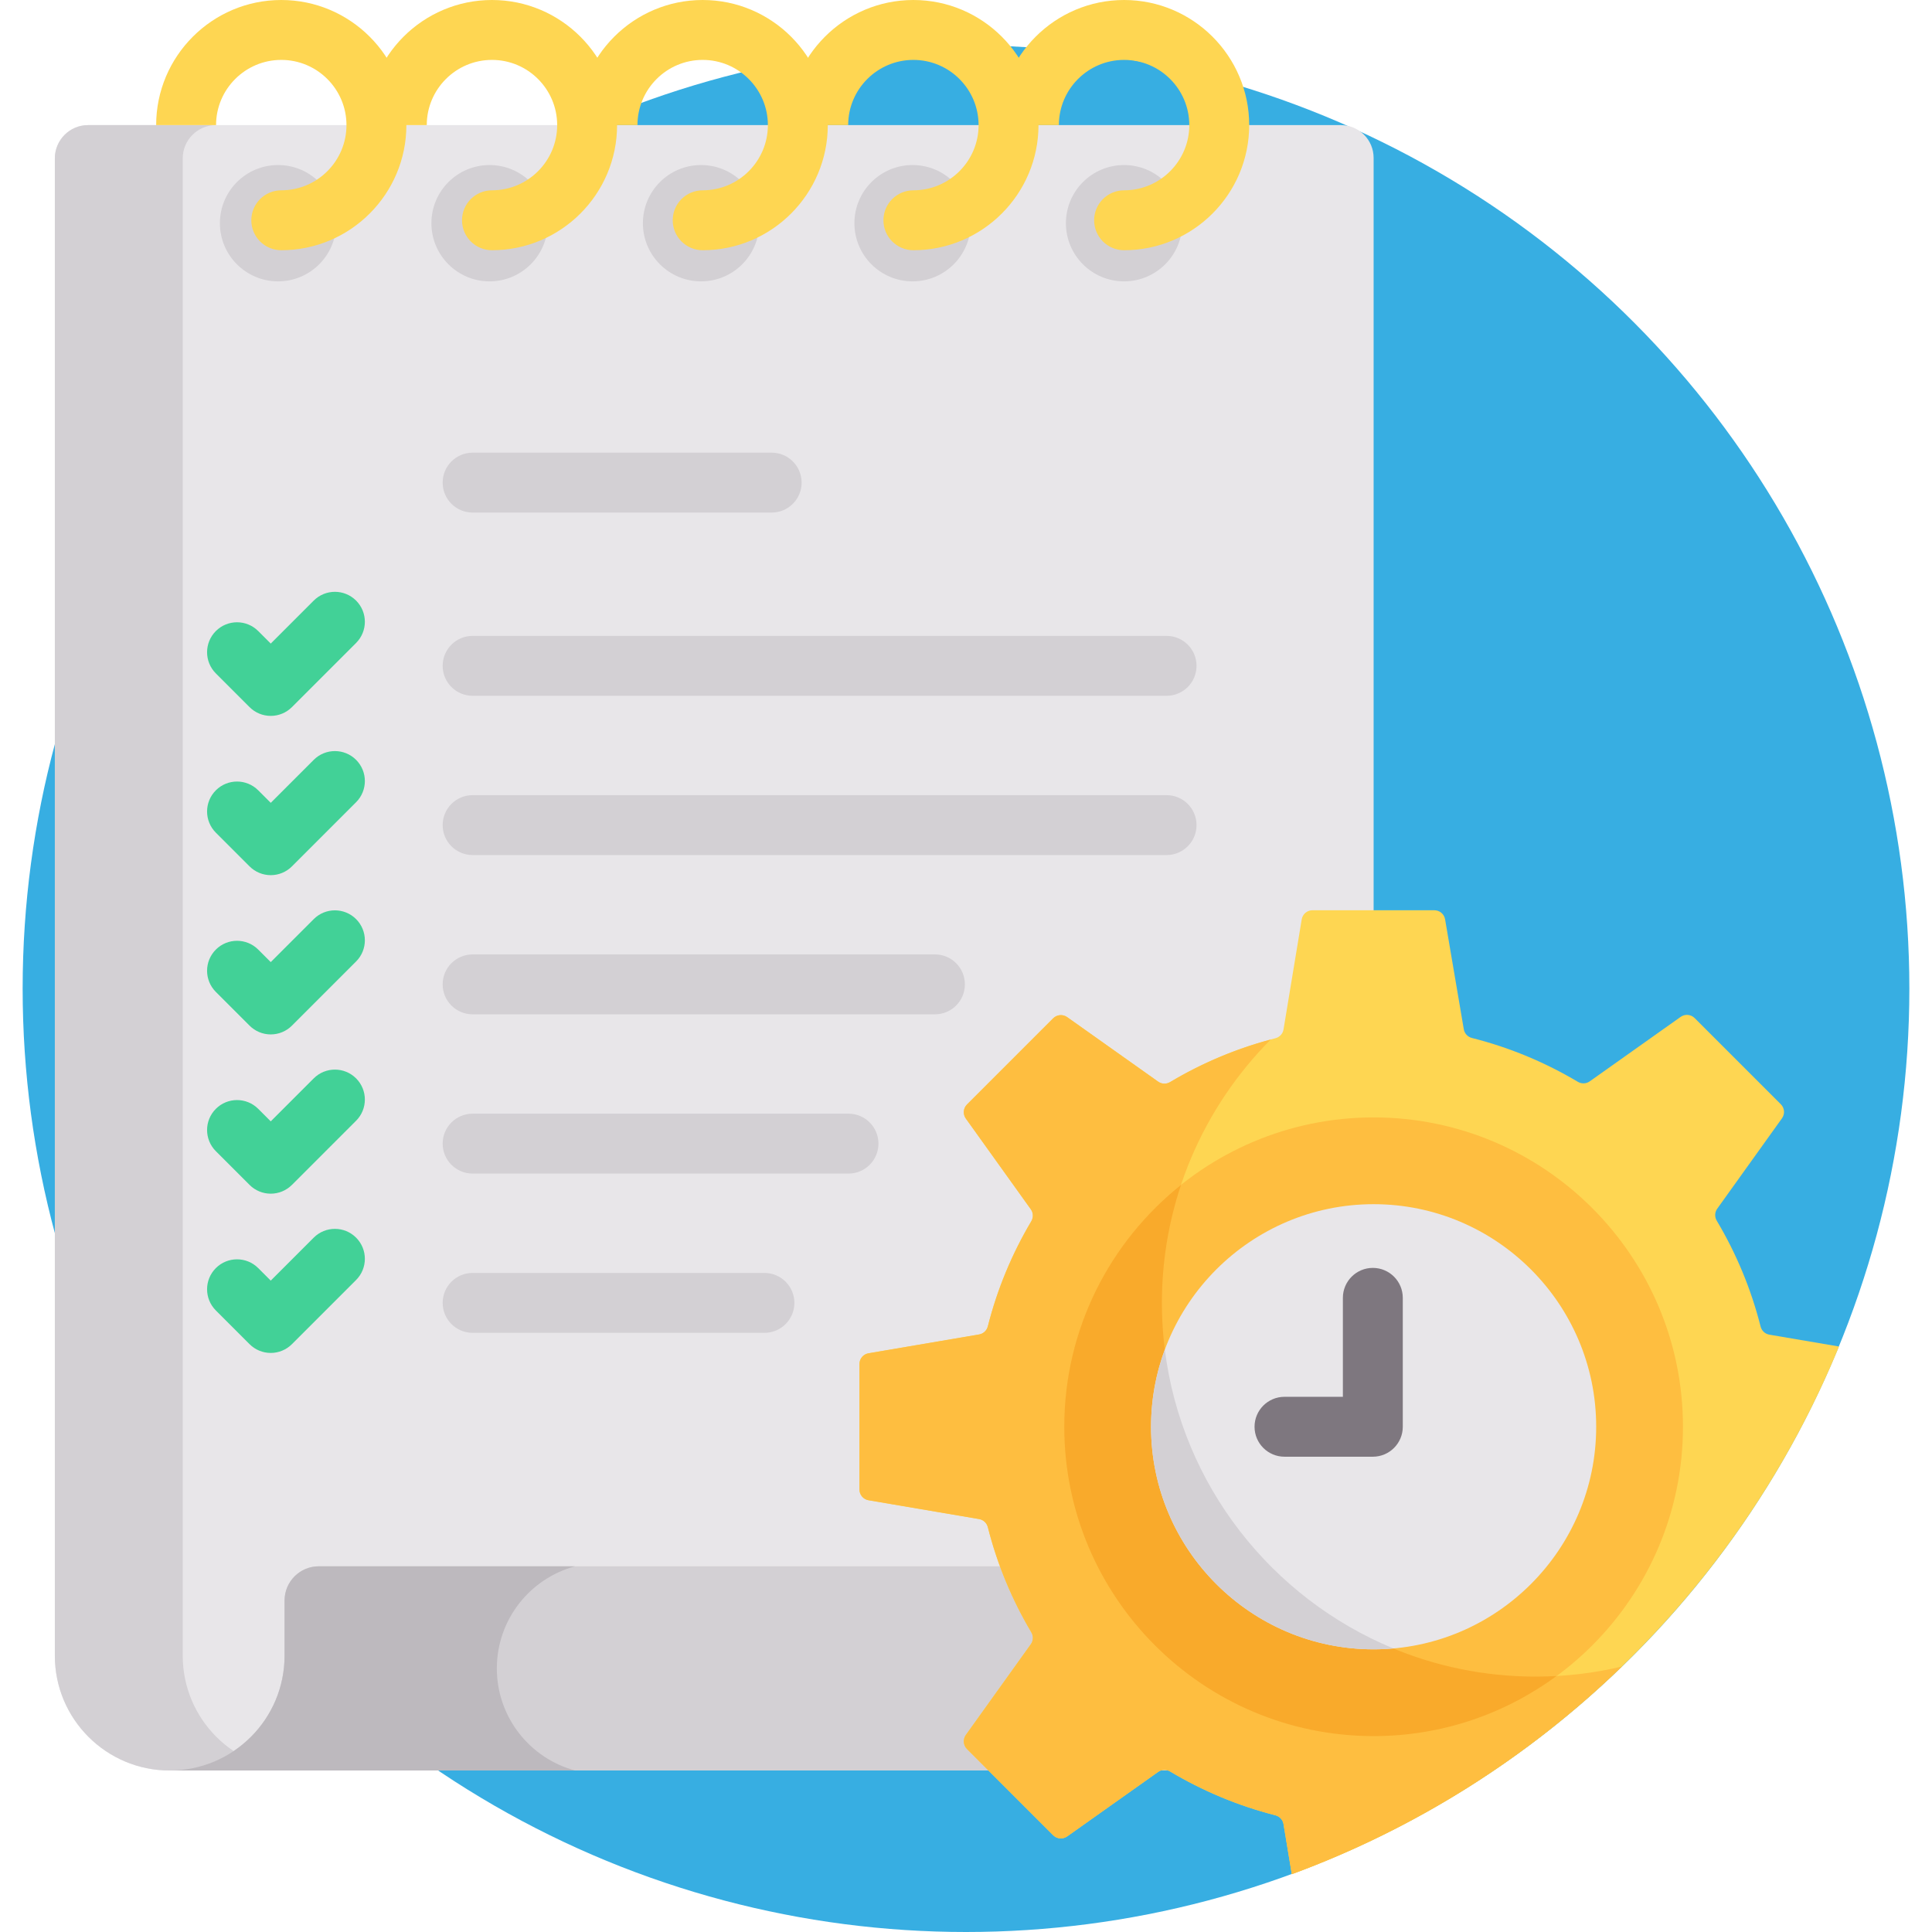 <?xml version="1.0" encoding="iso-8859-1"?>
<!-- Generator: Adobe Illustrator 19.0.0, SVG Export Plug-In . SVG Version: 6.00 Build 0)  -->
<svg version="1.1" id="Capa_1" xmlns="http://www.w3.org/2000/svg" xmlns:xlink="http://www.w3.org/1999/xlink" x="0px" y="0px"
	 viewBox="0 0 512 512" style="enable-background:new 0 0 512 512;" xml:space="preserve">
<circle style="fill:#37AEE2;" cx="256" cy="262" r="250"/>
<path style="fill:#E8E6E9;" d="M355.334,33.155H23.355c-4.871,0-8.82,3.949-8.82,8.82v396.789c0,16.811,13.628,30.439,30.439,30.439
	h319.049V41.845C364.023,37.046,360.133,33.155,355.334,33.155z"/>
<g>
	<path style="fill:#D3D0D4;" d="M48.425,438.764V41.975c0-4.871,3.949-8.82,8.82-8.82h-33.89c-4.871,0-8.82,3.949-8.82,8.82v396.789
		c0,16.811,13.628,30.439,30.439,30.439h33.89C62.054,469.203,48.425,455.575,48.425,438.764z"/>
	<path style="fill:#D3D0D4;" d="M84.482,415.089c-5.008,0-9.068,4.06-9.068,9.068v14.607c0,16.812-13.628,30.439-30.439,30.439
		h319.049c16.811,0,30.439-13.628,30.439-30.439v-14.846c0-4.876-3.953-8.829-8.829-8.829L84.482,415.089L84.482,415.089z"/>
	<circle style="fill:#D3D0D4;" cx="73.69" cy="59.15" r="15.413"/>
	<circle style="fill:#D3D0D4;" cx="297.89" cy="59.15" r="15.413"/>
	<circle style="fill:#D3D0D4;" cx="241.84" cy="59.15" r="15.413"/>
	<circle style="fill:#D3D0D4;" cx="185.79" cy="59.15" r="15.413"/>
	<circle style="fill:#D3D0D4;" cx="129.74" cy="59.15" r="15.413"/>
</g>
<g>
	<path style="fill:#FED652;" d="M74.539,0C56.257,0,41.383,14.873,41.383,33.155h15.876c0-9.527,7.751-17.279,17.28-17.279
		s17.28,7.752,17.28,17.28s-7.751,17.28-17.28,17.28c-4.384,0-7.938,3.553-7.938,7.938s3.554,7.938,7.938,7.938
		c18.282,0,33.156-14.873,33.156-33.156S92.821,0,74.539,0z"/>
	<path style="fill:#FED652;" d="M130.377,0c-18.282,0-33.156,14.873-33.156,33.155h15.876c0-9.527,7.751-17.279,17.28-17.279
		c9.528,0,17.28,7.752,17.28,17.28s-7.751,17.28-17.28,17.28c-4.384,0-7.938,3.553-7.938,7.938s3.554,7.938,7.938,7.938
		c18.282,0,33.156-14.873,33.156-33.156S148.66,0,130.377,0z"/>
	<path style="fill:#FED652;" d="M186.216,0c-18.282,0-33.156,14.873-33.156,33.155h15.876c0-9.527,7.751-17.279,17.28-17.279
		s17.28,7.752,17.28,17.28s-7.751,17.28-17.28,17.28c-4.384,0-7.938,3.553-7.938,7.938s3.554,7.938,7.938,7.938
		c18.282,0,33.156-14.873,33.156-33.156S204.498,0,186.216,0z"/>
	<path style="fill:#FED652;" d="M297.894,0c-18.282,0-33.156,14.873-33.156,33.155h15.876c0-9.527,7.751-17.279,17.28-17.279
		c9.528,0,17.28,7.752,17.28,17.28s-7.751,17.28-17.28,17.28c-4.384,0-7.938,3.553-7.938,7.938s3.554,7.938,7.938,7.938
		c18.282,0,33.156-14.873,33.156-33.156S316.176,0,297.894,0z"/>
	<path style="fill:#FED652;" d="M242.055,0c-18.282,0-33.156,14.873-33.156,33.155h15.876c0-9.527,7.751-17.279,17.28-17.279
		s17.28,7.752,17.28,17.28s-7.751,17.28-17.28,17.28c-4.384,0-7.938,3.553-7.938,7.938s3.554,7.938,7.938,7.938
		c18.282,0,33.156-14.873,33.156-33.156S260.337,0,242.055,0z"/>
</g>
<g>
	<path style="fill:#D3D0D4;" d="M309.157,184.393h-183.91c-4.384,0-7.938-3.553-7.938-7.938s3.554-7.938,7.938-7.938h183.91
		c4.384,0,7.938,3.553,7.938,7.938S313.541,184.393,309.157,184.393z"/>
	<path style="fill:#D3D0D4;" d="M309.157,226.598h-183.91c-4.384,0-7.938-3.553-7.938-7.938s3.554-7.938,7.938-7.938h183.91
		c4.384,0,7.938,3.553,7.938,7.938S313.541,226.598,309.157,226.598z"/>
	<path style="fill:#D3D0D4;" d="M204.499,135.837h-79.252c-4.384,0-7.938-3.553-7.938-7.938s3.554-7.938,7.938-7.938h79.252
		c4.384,0,7.938,3.553,7.938,7.938C212.437,132.284,208.883,135.837,204.499,135.837z"/>
	<path style="fill:#D3D0D4;" d="M247.77,268.805H125.247c-4.384,0-7.938-3.553-7.938-7.938s3.554-7.938,7.938-7.938H247.77
		c4.384,0,7.938,3.553,7.938,7.938S252.154,268.805,247.77,268.805z"/>
</g>
<g>
	<path style="fill:#42D197;" d="M71.749,189.72L71.749,189.72c-2.105,0-4.125-0.836-5.613-2.326l-8.932-8.932
		c-3.1-3.1-3.1-8.126,0-11.226c3.1-3.1,8.126-3.099,11.226,0.001l3.319,3.319l11.392-11.392c3.1-3.099,8.126-3.1,11.226,0.001
		c3.1,3.1,3.1,8.125,0,11.226l-17.005,17.005C75.873,188.883,73.854,189.72,71.749,189.72z"/>
	<path style="fill:#42D197;" d="M71.749,231.926L71.749,231.926c-2.106,0-4.125-0.836-5.613-2.326l-8.932-8.933
		c-3.1-3.1-3.099-8.126,0.001-11.226c3.1-3.1,8.126-3.099,11.226,0.001l3.319,3.319l11.392-11.391c3.1-3.101,8.126-3.1,11.226-0.001
		c3.1,3.101,3.1,8.126,0,11.227l-17.005,17.005C75.873,231.09,73.854,231.926,71.749,231.926z"/>
	<path style="fill:#42D197;" d="M71.749,274.132L71.749,274.132c-2.106,0-4.125-0.836-5.613-2.326l-8.932-8.933
		c-3.1-3.1-3.099-8.126,0.001-11.226c3.1-3.099,8.126-3.1,11.226,0.001l3.319,3.319l11.392-11.391c3.1-3.101,8.126-3.1,11.226-0.001
		c3.1,3.101,3.1,8.126,0,11.227l-17.005,17.005C75.873,273.296,73.854,274.132,71.749,274.132z"/>
</g>
<g>
	<path style="fill:#D3D0D4;" d="M224.862,311.01h-99.614c-4.384,0-7.938-3.553-7.938-7.938s3.554-7.938,7.938-7.938h99.614
		c4.384,0,7.938,3.553,7.938,7.938S229.246,311.01,224.862,311.01z"/>
	<path style="fill:#D3D0D4;" d="M202.584,353.216h-77.336c-4.384,0-7.938-3.553-7.938-7.938s3.554-7.938,7.938-7.938h77.336
		c4.384,0,7.938,3.553,7.938,7.938S206.968,353.216,202.584,353.216z"/>
</g>
<g>
	<path style="fill:#42D197;" d="M71.749,316.338L71.749,316.338c-2.105,0-4.125-0.836-5.613-2.326l-8.932-8.932
		c-3.1-3.1-3.1-8.126,0-11.226c3.1-3.099,8.126-3.1,11.226,0.001l3.319,3.319l11.392-11.392c3.1-3.101,8.126-3.1,11.226-0.001
		c3.1,3.101,3.1,8.126,0,11.227l-17.005,17.005C75.873,315.501,73.854,316.338,71.749,316.338z"/>
	<path style="fill:#42D197;" d="M71.749,358.543L71.749,358.543c-2.105,0-4.125-0.836-5.613-2.326l-8.932-8.932
		c-3.1-3.1-3.1-8.126,0-11.226c3.1-3.099,8.126-3.1,11.226,0.001l3.319,3.319l11.392-11.392c3.1-3.099,8.126-3.1,11.226,0.001
		c3.1,3.1,3.1,8.125,0,11.226l-17.005,17.005C75.873,357.707,73.854,358.543,71.749,358.543z"/>
</g>
<path style="fill:#FED652;" d="M487.359,356.842l-18.471-3.144c-1.134-0.193-2.034-1.044-2.315-2.159
	c-2.523-9.989-6.472-19.41-11.614-28.037c-0.591-0.992-0.553-2.235,0.119-3.175l17.166-23.964c0.823-1.149,0.694-2.725-0.306-3.725
	L449.1,269.8c-0.996-0.996-2.565-1.128-3.713-0.313l-24.094,17.085c-0.938,0.665-2.174,0.701-3.162,0.112
	c-8.632-5.141-18.056-9.088-28.05-11.609c-1.116-0.282-1.967-1.181-2.161-2.316l-4.957-29.13c-0.236-1.388-1.44-2.404-2.848-2.404
	h-32.298c-1.413,0-2.619,1.023-2.85,2.417l-4.823,29.178c-0.188,1.138-1.038,2.043-2.156,2.328
	c-9.938,2.536-19.31,6.482-27.896,11.611c-0.988,0.591-2.227,0.556-3.166-0.11l-24.116-17.1c-1.148-0.814-2.717-0.682-3.713,0.314
	l-22.838,22.838c-0.999,0.999-1.129,2.575-0.306,3.725l17.228,24.051c0.672,0.938,0.711,2.179,0.122,3.171
	c-5.09,8.572-9.003,17.925-11.513,27.838c-0.282,1.115-1.181,1.965-2.315,2.158l-29.307,4.988c-1.388,0.236-2.404,1.439-2.404,2.848
	c0,11.621,0,21.63,0,33.251c0,1.409,1.016,2.612,2.404,2.848l29.307,4.988c1.133,0.193,2.033,1.044,2.315,2.158
	c2.51,9.913,6.423,19.266,11.513,27.838c0.589,0.992,0.549,2.233-0.122,3.171l-17.228,24.051c-0.823,1.149-0.694,2.725,0.306,3.725
	l22.838,22.838c0.996,0.996,2.565,1.129,3.713,0.314l24.116-17.1c0.939-0.666,2.177-0.701,3.166-0.11
	c8.585,5.129,17.958,9.075,27.896,11.611c1.117,0.285,1.967,1.19,2.156,2.327l2.197,13.295
	C408.093,472.485,460.851,421.44,487.359,356.842z"/>
<g>
	<path style="fill:#FEBE40;" d="M406.955,444.317c-54.611,0-99.039-44.429-99.039-99.04c0-27.201,11.025-51.874,28.837-69.79
		c-9.477,2.542-18.434,6.356-26.661,11.272c-0.988,0.591-2.227,0.556-3.166-0.11l-24.116-17.1c-1.148-0.814-2.717-0.682-3.713,0.314
		l-22.838,22.838c-0.999,0.999-1.129,2.575-0.306,3.725l17.228,24.051c0.672,0.938,0.711,2.179,0.122,3.171
		c-5.09,8.572-9.003,17.925-11.513,27.838c-0.282,1.115-1.181,1.965-2.315,2.158l-29.307,4.988
		c-1.388,0.236-2.404,1.439-2.404,2.848c0,11.621,0,21.63,0,33.251c0,1.409,1.016,2.612,2.404,2.848l29.307,4.988
		c1.133,0.193,2.033,1.044,2.315,2.158c2.51,9.913,6.423,19.266,11.513,27.838c0.589,0.992,0.549,2.233-0.122,3.171l-17.228,24.051
		c-0.823,1.149-0.694,2.725,0.306,3.725l22.838,22.838c0.996,0.996,2.565,1.129,3.713,0.314l24.116-17.1
		c0.939-0.666,2.177-0.701,3.166-0.11c8.585,5.129,17.958,9.075,27.896,11.611c1.117,0.285,1.967,1.19,2.156,2.327l2.197,13.295
		c32.997-12.144,62.719-31.053,87.496-55.04C422.49,443.389,414.829,444.317,406.955,444.317z"/>
	<path style="fill:#FEBE40;" d="M364.023,460.084c-45.203,0-81.979-36.775-81.979-81.979c0-45.203,36.775-81.978,81.979-81.978
		s81.979,36.775,81.979,81.978S409.226,460.084,364.023,460.084z"/>
</g>
<path style="fill:#F9AA2B;" d="M282.044,378.105c0,45.204,36.775,81.979,81.979,81.979c18.128,0,34.892-5.925,48.48-15.925
	c-1.837,0.102-3.686,0.158-5.548,0.158c-54.611,0-99.039-44.429-99.039-99.04c0-10.913,1.778-21.417,5.054-31.244
	C294.142,329.067,282.044,352.193,282.044,378.105z"/>
<path style="fill:#E8E6E9;" d="M364.023,319.121c-32.524,0-58.984,26.46-58.984,58.984c0,32.525,26.46,58.985,58.984,58.985
	s58.984-26.46,58.984-58.985C423.007,345.581,396.547,319.121,364.023,319.121z"/>
<path style="fill:#D3D0D4;" d="M364.023,437.089c1.757,0,3.492-0.092,5.211-0.243c-32.295-13.353-56.045-43.308-60.543-79.17
	c-2.359,6.368-3.652,13.25-3.652,20.429C305.039,410.629,331.499,437.089,364.023,437.089z"/>
<path style="fill:#7E777F;" d="M363.816,386.043h-23.411c-4.384,0-7.938-3.553-7.938-7.938s3.554-7.938,7.938-7.938h15.473v-26.225
	c0-4.384,3.554-7.938,7.938-7.938s7.938,3.553,7.938,7.938v34.163C371.754,382.489,368.2,386.043,363.816,386.043z"/>
<path style="fill:#BDB9BE;" d="M131.67,442.146c0-12.952,8.791-23.847,20.73-27.057H84.482c-5.008,0-9.068,4.06-9.068,9.068v14.607
	c0,16.812-13.628,30.439-30.439,30.439H152.4C140.46,465.993,131.67,455.099,131.67,442.146z"/>
<g>
</g>
<g>
</g>
<g>
</g>
<g>
</g>
<g>
</g>
<g>
</g>
<g>
</g>
<g>
</g>
<g>
</g>
<g>
</g>
<g>
</g>
<g>
</g>
<g>
</g>
<g>
</g>
<g>
</g>
</svg>
